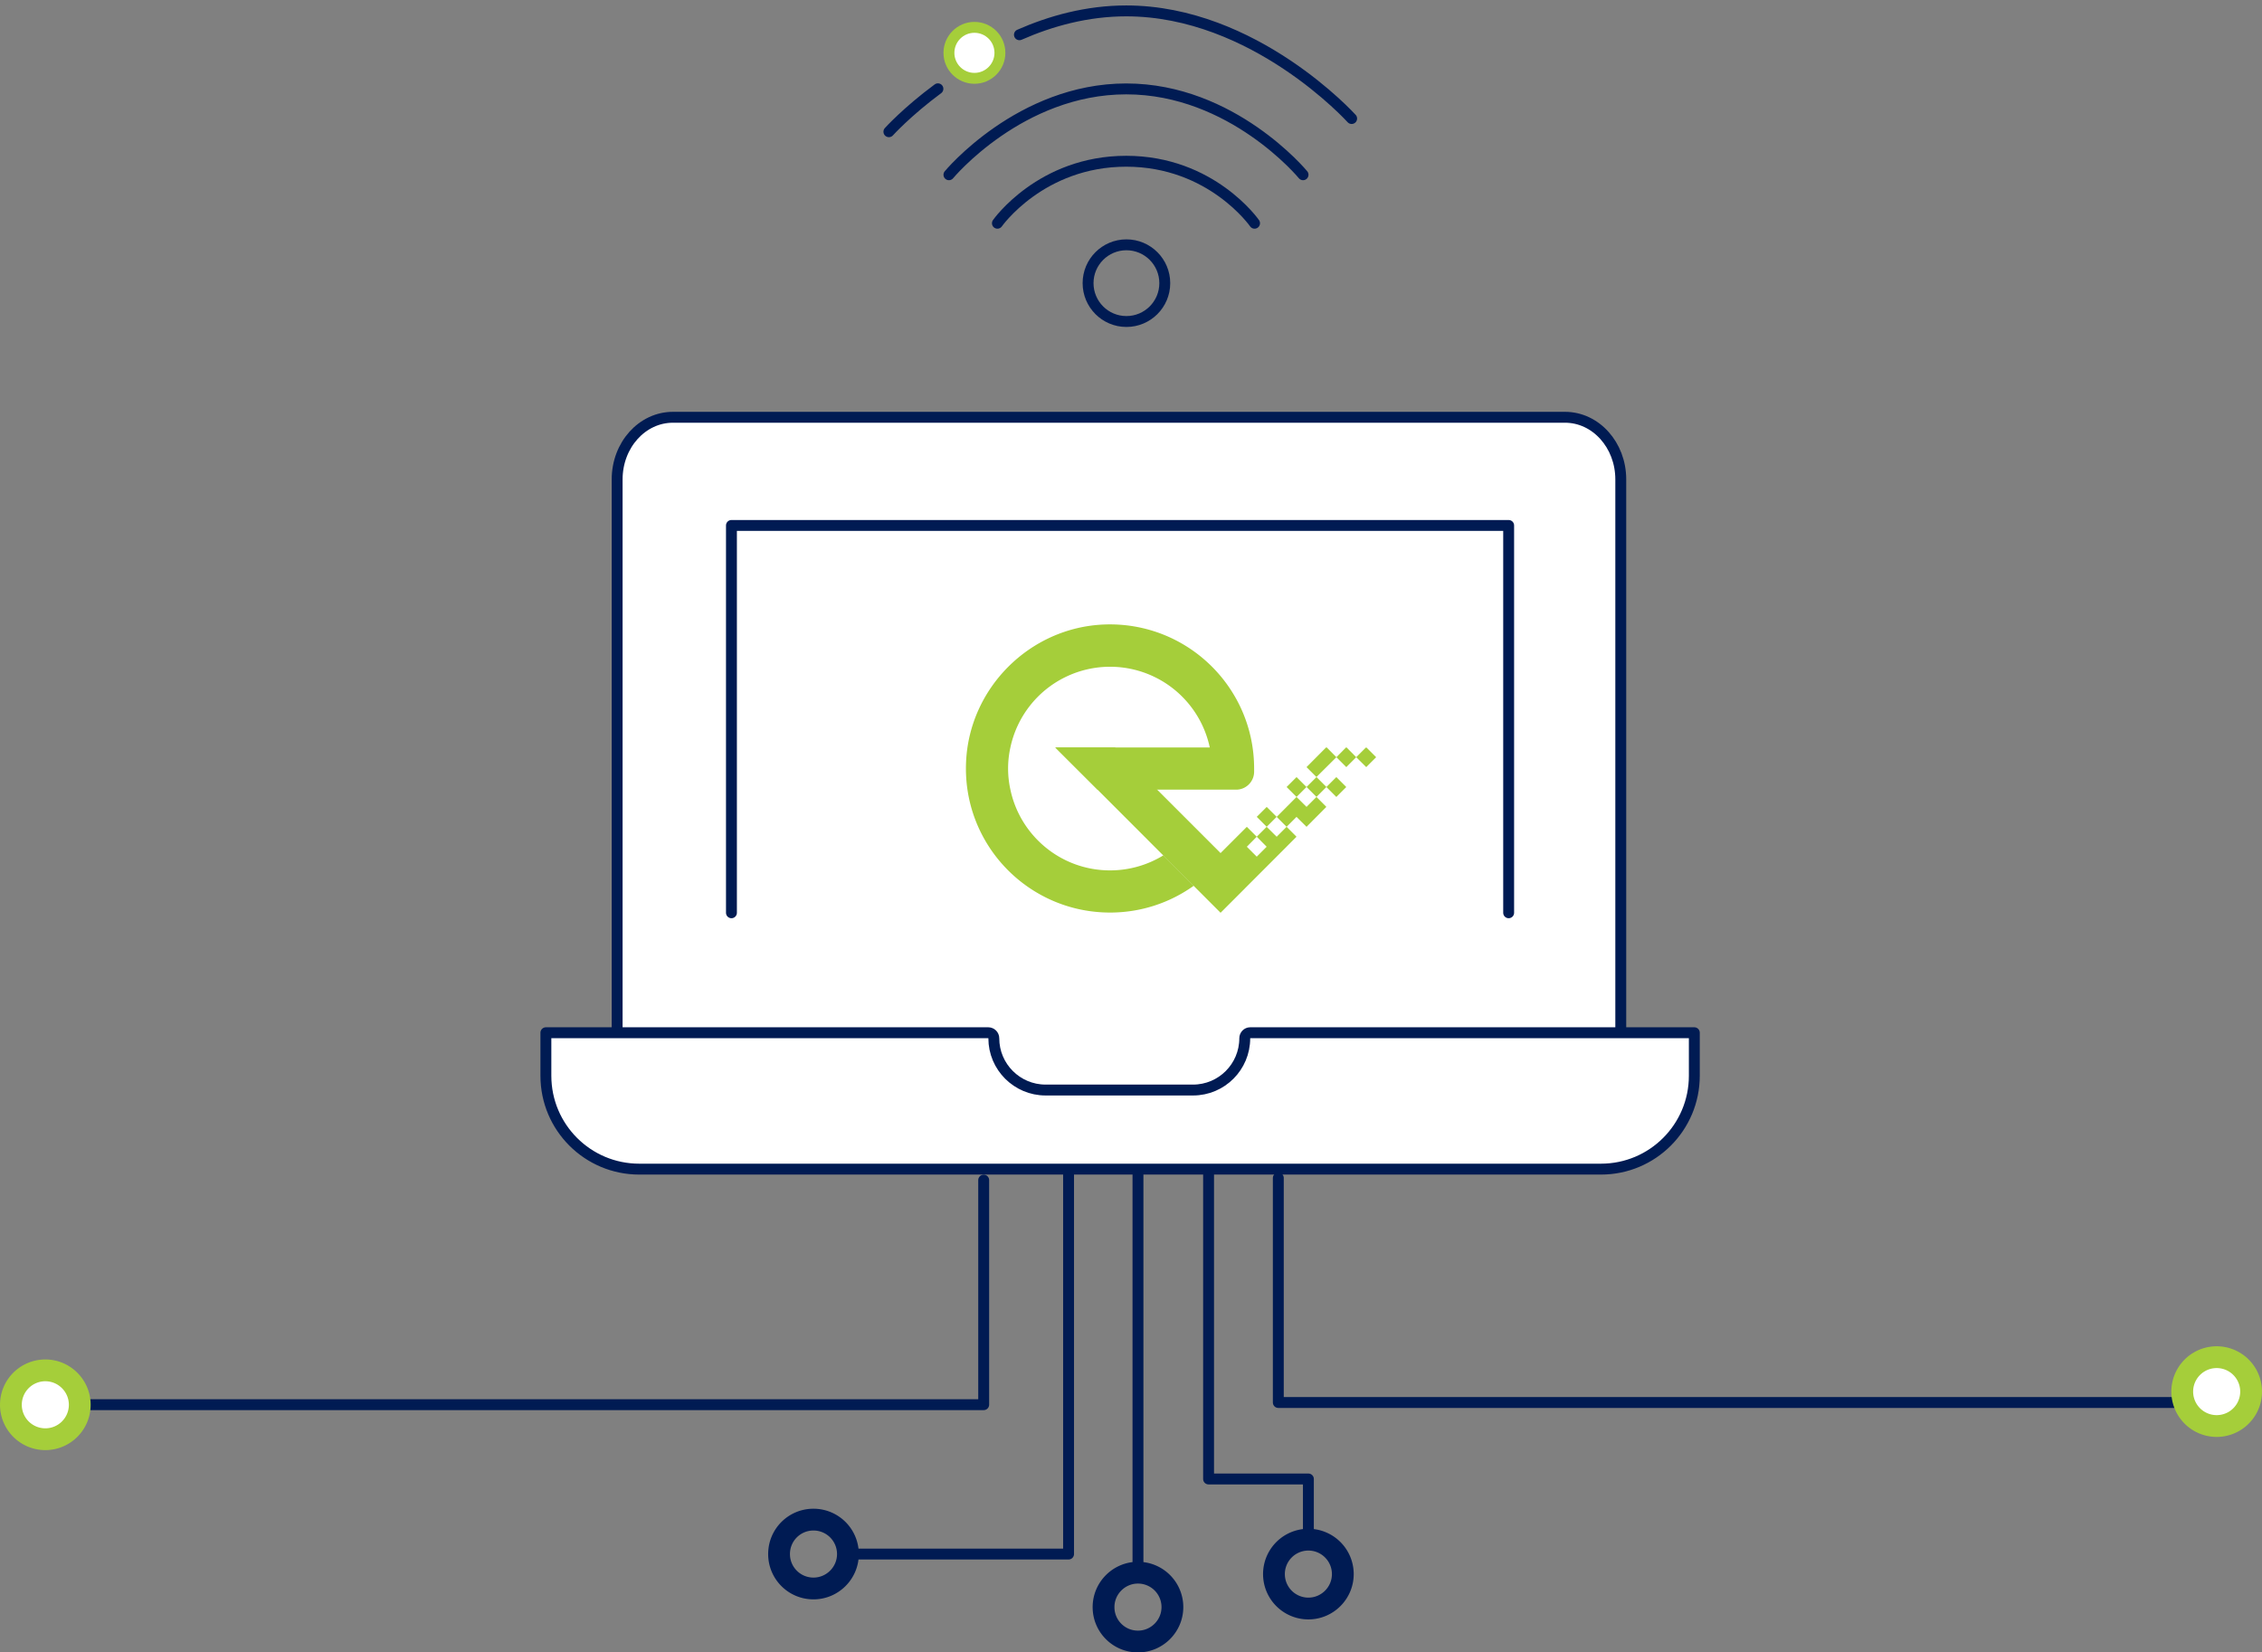 <svg version="1.1" id="prefix__Layer_1" xmlns="http://www.w3.org/2000/svg" xmlns:xlink="http://www.w3.org/1999/xlink" x="0" y="0" viewBox="0 0 207.6 151.67" xml:space="preserve"><rect x="0" y="0" width="207.6" height="151.67" fill="#808080" stroke="none"/><style>.prefix__st3{fill-rule:evenodd;clip-rule:evenodd;fill:#a5ce3a}</style><defs><path id="prefix__SVGID_1_" d="M0 0h207.6v151.67H0z"/></defs><clipPath id="prefix__SVGID_00000040573681929047847670000015522905843015339688_"><use xlink:href="#prefix__SVGID_1_" overflow="visible"/></clipPath><path d="M148.75 100.4V44c0-3.15-2.29-5.7-5.12-5.7H61.76c-2.83 0-5.12 2.55-5.12 5.7v57.11" clip-path="url(#prefix__SVGID_00000040573681929047847670000015522905843015339688_)" fill="#fff"/><path d="M148.75 100.4V44c0-3.15-2.29-5.7-5.12-5.7H61.76c-2.83 0-5.12 2.55-5.12 5.7v57.11" clip-path="url(#prefix__SVGID_00000040573681929047847670000015522905843015339688_)" fill="none" stroke="#001b53" stroke-linecap="round" stroke-linejoin="round" stroke-miterlimit="10"/><path d="M114.24 95.3c0 2.62-2.12 4.75-4.75 4.75H95.96c-2.62 0-4.75-2.13-4.75-4.75 0-.28-.23-.51-.51-.51H50.1v3.95c0 4.74 3.84 8.57 8.57 8.57h88.26c4.74 0 8.57-3.84 8.57-8.57v-3.95h-40.77c-.26 0-.49.23-.49.51" clip-path="url(#prefix__SVGID_00000040573681929047847670000015522905843015339688_)" fill="#fff"/><path clip-path="url(#prefix__SVGID_00000040573681929047847670000015522905843015339688_)" fill="none" stroke="#001b53" stroke-linecap="round" stroke-linejoin="round" stroke-miterlimit="10" d="M67.13 83.78V48.23h71.33v35.55M114.24 95.3h0c0 2.62-2.12 4.75-4.75 4.75H95.96c-2.62 0-4.75-2.13-4.75-4.75 0-.28-.23-.51-.51-.51H50.1v3.95c0 4.74 3.84 8.57 8.57 8.57h88.26c4.74 0 8.57-3.84 8.57-8.57v-3.95h-40.77c-.26 0-.49.23-.49.51z"/><g clip-path="url(#prefix__SVGID_00000040573681929047847670000015522905843015339688_)"><path class="prefix__st3" d="M92.73 68.61a9.354 9.354 0 0118.3 0H96.85l3.88 3.87h12.72c.9 0 1.63-.72 1.65-1.62v-.32c0-7.48-6.2-13.5-13.74-13.22-6.85.26-12.44 5.85-12.7 12.7-.29 7.54 5.74 13.74 13.22 13.74 2.86 0 5.51-.91 7.68-2.46l-2.79-2.79a9.35 9.35 0 01-4.89 1.38c-4.5 0-8.26-3.18-9.15-7.42a8.974 8.974 0 010-3.86M126.3 69.5l-.88-.88h-.07l-.88.88.92.91zM122.65 69.5l-.88-.89h-.07l-1.79 1.8.91.91z"/><path transform="rotate(-45.001 116.255 74.977)" class="prefix__st3" d="M115.61 74.33h1.29v1.29h-1.29z"/><path transform="rotate(-45.001 122.648 72.237)" class="prefix__st3" d="M122 71.59h1.29v1.29H122z"/><path transform="rotate(-45.001 118.995 72.237)" class="prefix__st3" d="M118.35 71.59h1.29v1.29h-1.29z"/><path class="prefix__st3" d="M124.47 69.5l-.88-.89h-.06l-.88.89.91.91zM118.99 74.98l.92.91 1.82-1.83-.91-.91-.91.91-.92-.91-1.82 1.83.91.91zM118.08 75.89l-.91.91-.92-.91-.91.91.91.92-.91.91-.91-.91.91-.92-.91-.91-2.41 2.41-9.69-9.69h-5.47l15.16 15.17 6.97-6.98z"/><path transform="rotate(-45.001 120.822 72.237)" class="prefix__st3" d="M120.18 71.59h1.29v1.29h-1.29z"/></g><path d="M91.27 4.85c0 1.01-.82 1.84-1.84 1.84-1.01 0-1.84-.82-1.84-1.84 0-1.01.82-1.84 1.84-1.84s1.84.82 1.84 1.84z" clip-path="url(#prefix__SVGID_00000040573681929047847670000015522905843015339688_)" fill="none" stroke="#a5ce3a" stroke-width="2" stroke-linecap="round" stroke-linejoin="round" stroke-miterlimit="10"/><circle cx="103.38" cy="25.99" r="3.52" clip-path="url(#prefix__SVGID_00000040573681929047847670000015522905843015339688_)" fill="none" stroke="#001b53" stroke-linecap="round" stroke-linejoin="round" stroke-miterlimit="10"/><path d="M91.54 20.49s3.99-5.69 11.82-5.69 11.78 5.69 11.78 5.69" clip-path="url(#prefix__SVGID_00000040573681929047847670000015522905843015339688_)" fill="none" stroke="#001b53" stroke-linecap="round" stroke-linejoin="round" stroke-miterlimit="10"/><path d="M87.09 16.04s6.52-7.88 16.27-7.88 16.23 7.88 16.23 7.88M93.56 3.19C96.45 1.92 99.77 1 103.36 1c11.78 0 20.69 9.88 20.69 9.88M81.58 12.09s1.66-1.84 4.5-3.94" clip-path="url(#prefix__SVGID_00000040573681929047847670000015522905843015339688_)" fill="none" stroke="#001b53" stroke-linecap="round" stroke-linejoin="round" stroke-miterlimit="10"/><path d="M74.66 139.48a3.16 3.16 0 013.16 3.16c0 1.74-1.42 3.16-3.16 3.16-1.75 0-3.16-1.41-3.16-3.16 0-1.75 1.41-3.16 3.16-3.16zM104.44 144.35a3.16 3.16 0 013.16 3.16c0 1.74-1.42 3.16-3.16 3.16-1.75 0-3.16-1.41-3.16-3.16 0-1.74 1.42-3.16 3.16-3.16zM120.08 141.32a3.16 3.16 0 013.16 3.16c0 1.74-1.42 3.16-3.16 3.16a3.16 3.16 0 010-6.32z" clip-path="url(#prefix__SVGID_00000040573681929047847670000015522905843015339688_)" fill="none" stroke="#001b53" stroke-width="2" stroke-linecap="round" stroke-linejoin="round" stroke-miterlimit="10"/><path clip-path="url(#prefix__SVGID_00000040573681929047847670000015522905843015339688_)" fill="none" stroke="#001b53" stroke-linecap="round" stroke-linejoin="round" stroke-miterlimit="10" d="M78.47 142.64h19.6v-34.81M104.44 144.35v-36.52M120.08 141.32v-5.57h-9.16v-27.92"/><path clip-path="url(#prefix__SVGID_00000040573681929047847670000015522905843015339688_)" fill="none" stroke="#001b53" stroke-linecap="round" stroke-linejoin="round" stroke-miterlimit="10" d="M117.32 108.12v20.61H200.28"/><path d="M203.44 124.57a3.16 3.16 0 100 6.32 3.16 3.16 0 000-6.32" clip-path="url(#prefix__SVGID_00000040573681929047847670000015522905843015339688_)" fill="#fff"/><path d="M203.44 124.57a3.16 3.16 0 100 6.32 3.16 3.16 0 000-6.32z" clip-path="url(#prefix__SVGID_00000040573681929047847670000015522905843015339688_)" fill="none" stroke="#a5ce3a" stroke-width="2" stroke-linecap="round" stroke-linejoin="round" stroke-miterlimit="10"/><path clip-path="url(#prefix__SVGID_00000040573681929047847670000015522905843015339688_)" fill="none" stroke="#001b53" stroke-linecap="round" stroke-linejoin="round" stroke-miterlimit="10" d="M90.28 108.32v20.61H7.32"/><path d="M4.16 125.78c1.74 0 3.16 1.42 3.16 3.16a3.16 3.16 0 11-3.16-3.16" clip-path="url(#prefix__SVGID_00000040573681929047847670000015522905843015339688_)" fill="#fff"/><path d="M4.16 125.78c1.74 0 3.16 1.42 3.16 3.16a3.16 3.16 0 11-3.16-3.16z" clip-path="url(#prefix__SVGID_00000040573681929047847670000015522905843015339688_)" fill="none" stroke="#a5ce3a" stroke-width="2" stroke-linecap="round" stroke-linejoin="round" stroke-miterlimit="10"/><path d="M91.27 4.85c0 1.01-.82 1.84-1.84 1.84-1.01 0-1.84-.82-1.84-1.84 0-1.01.82-1.84 1.84-1.84s1.84.82 1.84 1.84z" clip-path="url(#prefix__SVGID_00000040573681929047847670000015522905843015339688_)" fill="#fff"/></svg>